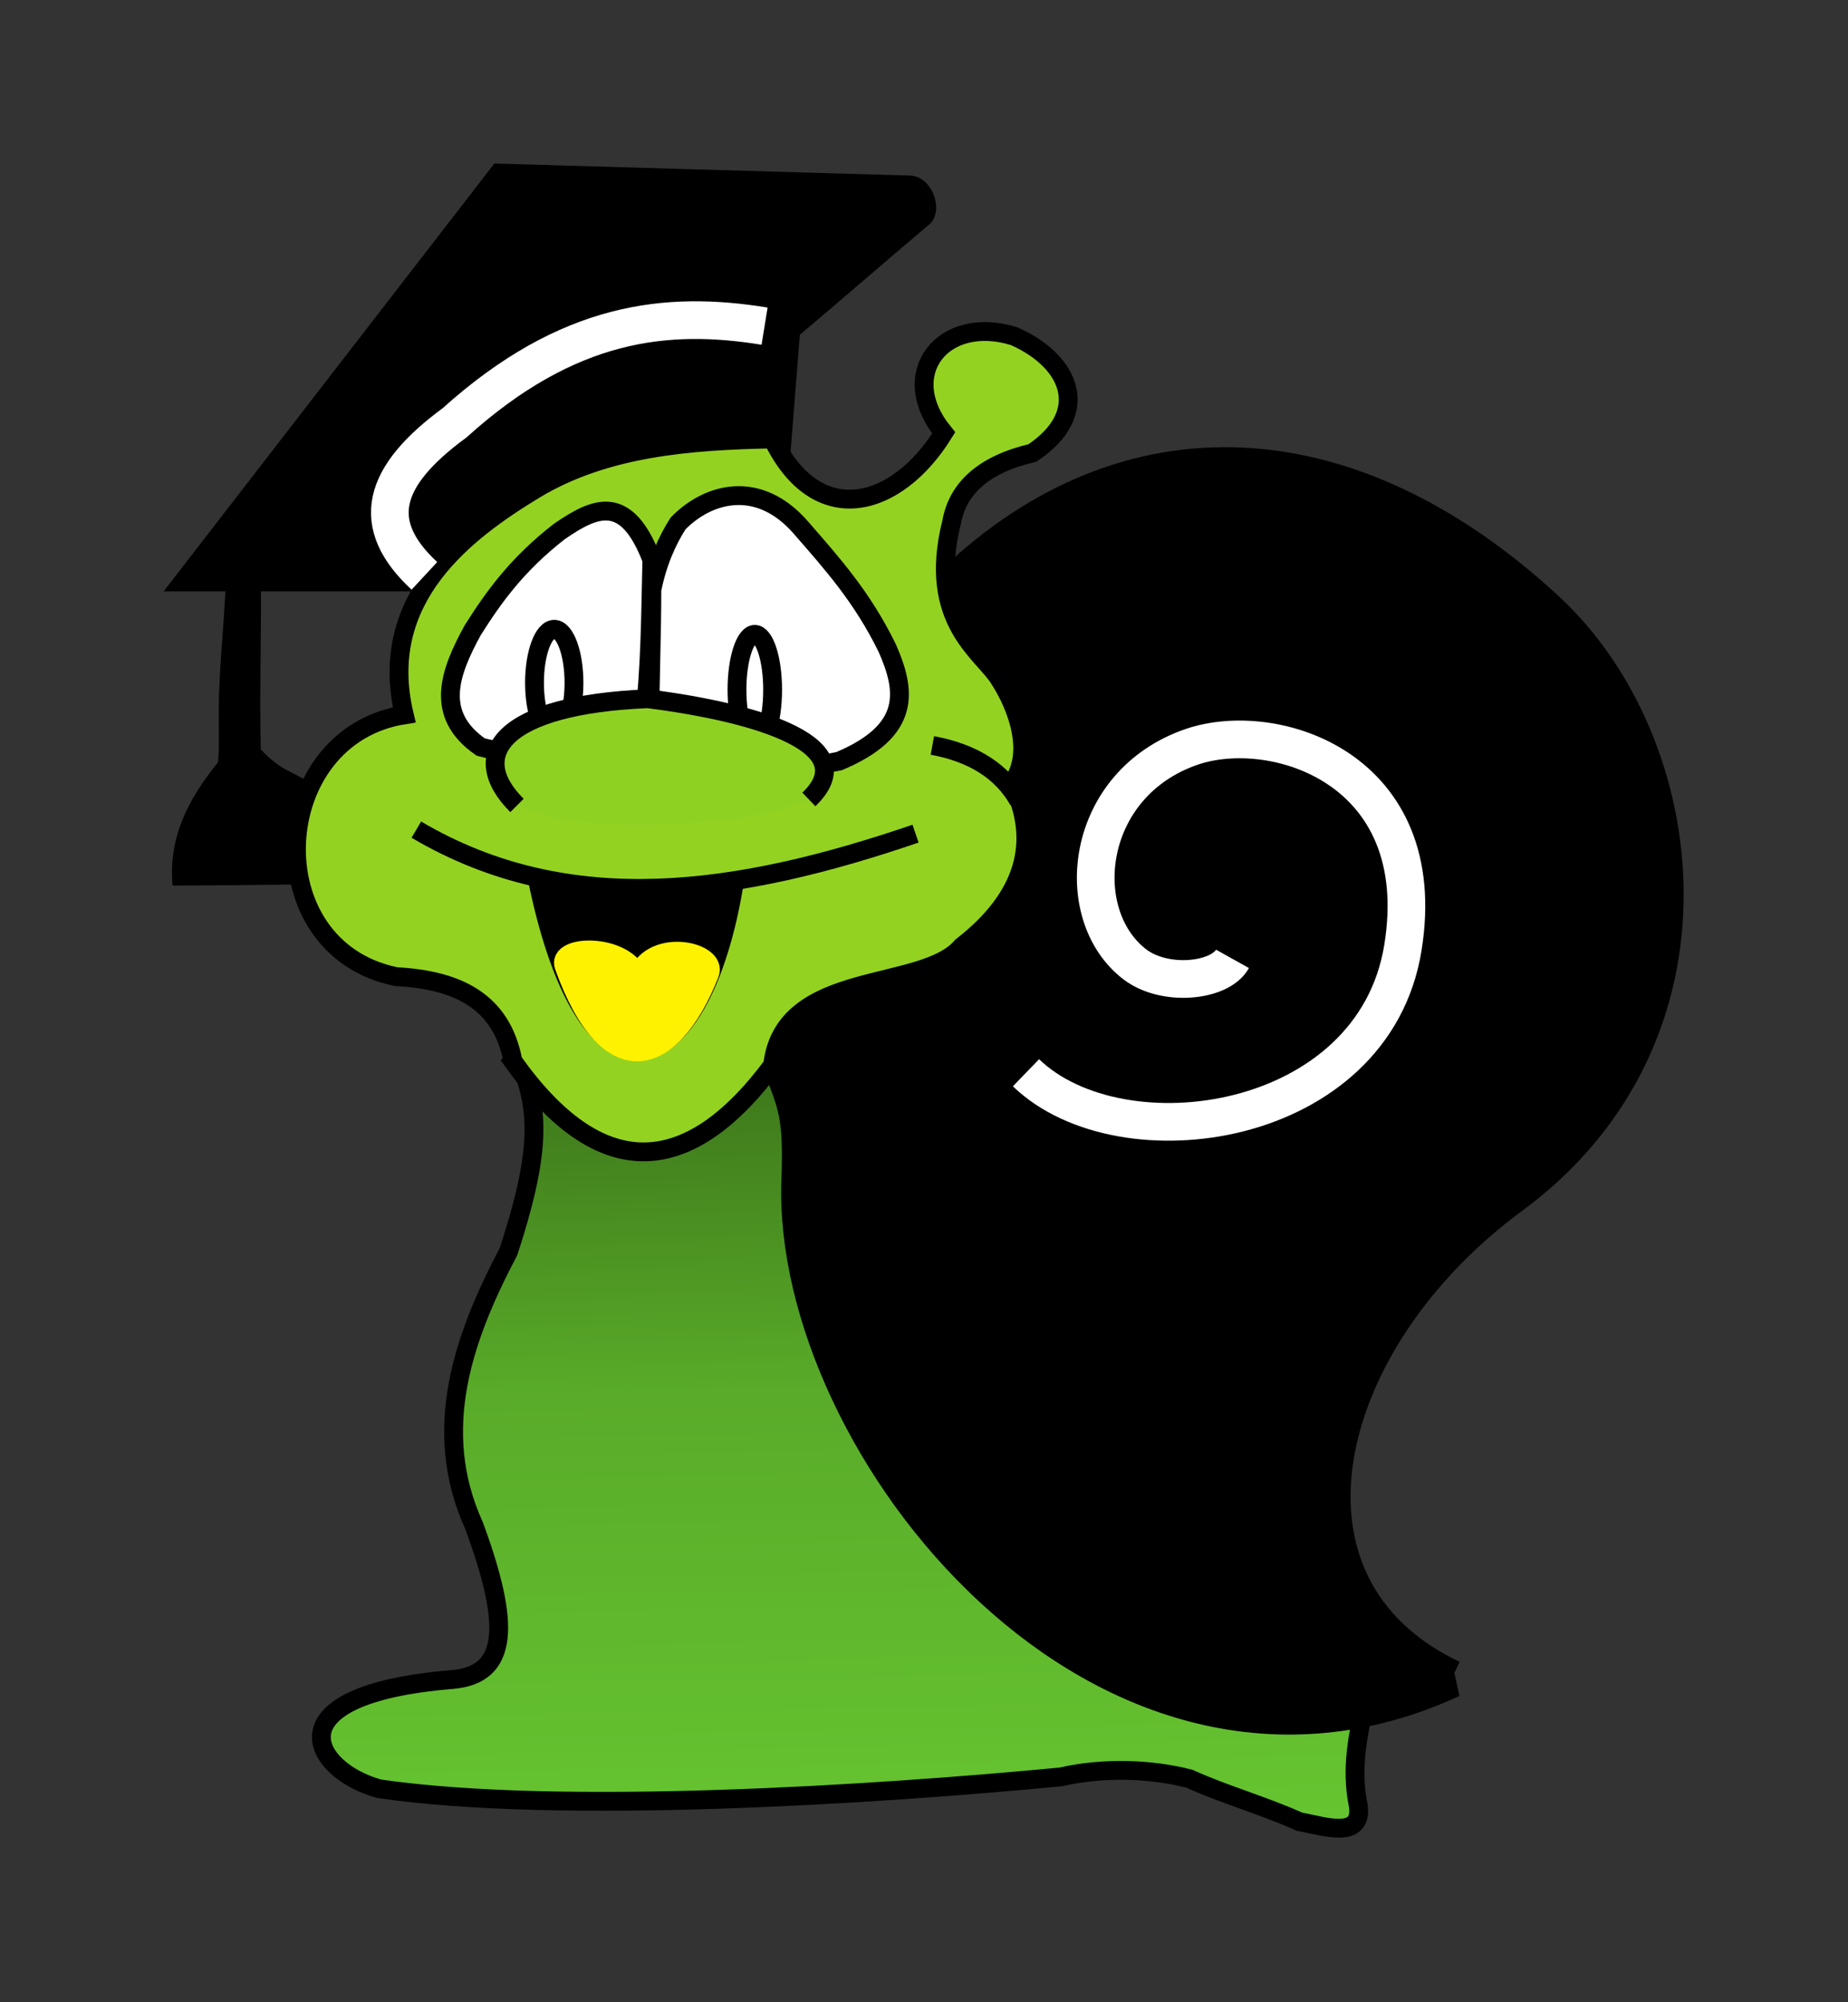 <?xml version="1.0" encoding="UTF-8" standalone="no"?>
<!-- Created with Inkscape (http://www.inkscape.org/) -->

<svg
   xmlns:dc="http://purl.org/dc/elements/1.1/"
   xmlns:cc="http://creativecommons.org/ns#"
   xmlns:rdf="http://www.w3.org/1999/02/22-rdf-syntax-ns#"
   xmlns:svg="http://www.w3.org/2000/svg"
   xmlns="http://www.w3.org/2000/svg"
   xmlns:xlink="http://www.w3.org/1999/xlink"
   xmlns:sodipodi="http://sodipodi.sourceforge.net/DTD/sodipodi-0.dtd"
   xmlns:inkscape="http://www.inkscape.org/namespaces/inkscape"
   width="563.596"
   height="610.358"
   id="svg2"
   version="1.1"
   inkscape:version="0.92.1 r15371"
   sodipodi:docname="ulitka.svg">
  <rect width="100%" height="100%" fill="#333333" stroke="none"/>
  <defs
     id="defs4">
    <linearGradient
       id="linearGradient4648"
       spreadMethod="pad"
       gradientTransform="matrix(0,-93.502,65.54,0,458.651,332.669)"
       gradientUnits="userSpaceOnUse"
       y2="0"
       x2="1"
       y1="0"
       x1="0">
      <stop
         id="stop4650"
         offset="0"
         style="stop-opacity:1;stop-color:#366917" />
      <stop
         id="stop4652"
         offset="0.48"
         style="stop-opacity:1;stop-color:#59ab29" />
      <stop
         id="stop4654"
         offset="1"
         style="stop-opacity:1;stop-color:#66c430" />
    </linearGradient>
    <clipPath
       clipPathUnits="userSpaceOnUse"
       id="clipPath868">
      <path
         d="m 458.651,328.97 c 7.458,-0.011 10.617,-5.203 13.97,-10.784 l 27.457,-47.085 c 1.294,-2.35 2.571,-5.19 2.532,-7.85 -0.101,-6.926 -9.093,-9.461 -14.473,-9.727 -3.938,-0.194 -7.829,0.729 -11.331,2.304 l -2.187,-2.815 c 1.275,-5.432 6.303,-12.028 13.214,-11.979 12.001,0.086 18.305,11.063 23.13,20.001 l 8.938,16.559 -25.944,44.49 c -2.396,3.98 1.538,6.873 5.718,6.898 l 0.953,3.687 h -41.02 z"
         id="path870"
         inkscape:connector-curvature="0" />
    </clipPath>
    <linearGradient
       x1="0"
       y1="0"
       x2="1"
       y2="0"
       gradientUnits="userSpaceOnUse"
       gradientTransform="matrix(0,-93.502,65.54,0,458.651,332.669)"
       spreadMethod="pad"
       id="linearGradient874">
      <stop
         style="stop-opacity:1;stop-color:#1a5c1c"
         offset="0"
         id="stop876" />
      <stop
         style="stop-opacity:1;stop-color:#2da138"
         offset="0.48"
         id="stop878" />
      <stop
         style="stop-opacity:1;stop-color:#61c332"
         offset="1"
         id="stop880" />
    </linearGradient>
    <linearGradient
       inkscape:collect="always"
       xlink:href="#linearGradient4648"
       id="linearGradient4749"
       gradientUnits="userSpaceOnUse"
       gradientTransform="matrix(0.955,0,0,0.955,-151.363,33.075)"
       x1="635.106"
       y1="718.815"
       x2="636.638"
       y2="800.356" />
  </defs>
  <sodipodi:namedview
     id="base"
     pagecolor="#ffffff"
     bordercolor="#666666"
     borderopacity="1.0"
     inkscape:pageopacity="0.0"
     inkscape:pageshadow="2"
     inkscape:zoom="1.0012169"
     inkscape:cx="397.7308"
     inkscape:cy="285.69428"
     inkscape:document-units="px"
     inkscape:current-layer="layer1"
     showgrid="false"
     inkscape:window-width="1920"
     inkscape:window-height="998"
     inkscape:window-x="0"
     inkscape:window-y="0"
     inkscape:window-maximized="1"
     fit-margin-left="50"
     fit-margin-top="50"
     fit-margin-right="50"
     fit-margin-bottom="50" />
  <g
     inkscape:label="Layer 1"
     inkscape:groupmode="layer"
     id="layer1"
     transform="translate(20.865,-375.115)">
    <g
       id="g4713"
       transform="matrix(3.288,0,0,3.288,-1246.374,-1690.532)">
      <path
         inkscape:connector-curvature="0"
         id="path4715"
         d="m 499.402,785.545 c -0.688,3.605 -1.433,6.523 -0.687,10.128 0.413,3.175 -3.296,1.829 -5.459,1.456 -3.172,-1.442 -7.032,-2.54 -10.204,-3.983 -3.52,-0.916 -7.956,-1.087 -11.935,-0.172 -17.097,1.629 -46.363,3.536 -63.19,1.106 -6.237,-1.677 -10.321,-8.73 6.731,-10.135 5.29,-0.436 5.412,-5.103 2.04,-14.25 -4.047,-8.893 -1.007,-17.457 3.194,-25.434 3.697,-11.314 2.574,-14.438 -0.135,-20.283 12.978,0 19.602,-4.808 32.58,-4.808 15.573,22.64 31.491,43.734 47.064,66.373 z"
         style="fill:url(#linearGradient4749);fill-opacity:1;stroke:#000000;stroke-width:1.747"
         sodipodi:nodetypes="ccccccsccccc" />
      <path
         inkscape:connector-curvature="0"
         id="path4717"
         d="m 507.36,783.884 c -32.121,14.81 -61.319,-21.824 -60.413,-46.218 0.267,-7.191 -0.611,-7.199 -2.253,-12.341 5.61,-14.31 11.033,-28.808 16.643,-43.119 15.982,-15.131 36.416,-14.333 54.736,2.546 13.464,12.404 17.118,39.383 -3.219,54.349 -18.085,13.308 -23.553,36.24 -5.495,44.783 z"
         style="fill:#000000;stroke:#000000;stroke-width:3.494" />
      <path
         inkscape:connector-curvature="0"
         id="path4719"
         d="m 487.043,717.134 c -1.189,2.128 -6.324,2.625 -9.088,0.488 -5.981,-4.624 -4.705,-16.697 5.285,-20.14 7.631,-2.63 22.304,1.939 19.607,18.618 -2.727,16.863 -26.122,20.133 -34.96,11.591"
         style="fill:none;stroke:#ffffff;stroke-width:3.494" />
      <path
         inkscape:connector-curvature="0"
         id="path4721"
         d="m 388.773,710.29 c -0.379,-4.349 1.366,-7.838 4.225,-11.377 0.129,-1.73 0.056,-3.073 0.056,-4.371 0,-5.047 0.708,-9.689 0.708,-14.737 0.721,0 2.353,0 3.074,0 0.144,5.912 -0.116,12.027 0.028,17.939 2.595,2.74 3.472,1.737 6.067,4.477 -0.144,1.442 0.116,6.526 -0.028,7.967 -5.047,0 -9.083,0.101 -14.13,0.101 z"
         style="fill:#000000;stroke:#000000;stroke-width:0.094" />
      <path
         inkscape:connector-curvature="0"
         id="path4723"
         d="m 416.38,682.187 c -7.282,0 -19.418,0 -26.699,0 9.771,-12.634 19.542,-25.268 29.313,-37.902 12.821,0.373 25.216,0.728 38.037,1.101 1.387,-0.035 2.115,2.304 1.326,2.987 -4.357,3.672 -7.934,6.803 -12.29,10.475 -0.374,4.73 -0.747,9.46 -1.121,14.19 -14.087,-1.306 -21.733,-0.267 -28.566,9.149 z"
         style="fill:#000000;stroke:#000000;stroke-width:1.747" />
      <path
         inkscape:connector-curvature="0"
         id="path4725"
         d="m 420.301,726.624 c -1.047,-5.55 -5.097,-7.537 -10.829,-7.842 -12.977,-2.637 -11.918,-22.29 0.747,-24.272 -2.589,-10.812 5.682,-17.002 12.136,-20.911 6.573,-3.952 14.454,-4.512 22.032,-4.668 4.101,8.458 11.494,6.512 15.87,-0.56 -4.481,-5.477 -0.062,-11.016 6.535,-8.962 5.322,2.365 7.189,7.158 1.681,10.829 -4.544,1.058 -6.909,3.299 -7.469,6.348 -2.381,9.391 3.011,12.171 4.486,14.715 1.624,2.552 3.149,6.757 1.115,9.557 2.676,5.477 1.12,10.643 -4.668,15.124 -3.61,4.279 -16.556,2.007 -17.551,11.016 -7.966,10.705 -16.12,10.829 -24.086,-0.373 z"
         style="fill:#94d222;fill-opacity:1;stroke:#000000;stroke-width:1.747" />
      <path
         inkscape:connector-curvature="0"
         id="path4727"
         d="m 467.212,702.477 c -1.532,-2.718 -4.202,-4.428 -8.01,-5.129"
         style="fill:none;stroke:#000000;stroke-width:1.747" />
      <path
         inkscape:connector-curvature="0"
         id="path4729"
         d="m 426.836,698.244 c -3.174,0.187 -6.348,0.062 -9.522,-0.747 -4.31,-2.985 -2.934,-6.844 -0.747,-10.829 1.926,-3.05 4.103,-6.099 8.028,-9.149 3.362,-2.315 6.226,-3.568 8.589,2.614 -0.124,5.041 -0.124,10.082 -0.747,15.124 -1.867,0.996 -3.734,1.991 -5.601,2.987 z"
         style="fill:#ffffff;stroke:#000000;stroke-width:1.747" />
      <path
         inkscape:connector-curvature="0"
         id="path4731"
         d="m 443.826,699.551 c 2.241,0.063 4.481,-0.311 6.722,-0.747 6.805,-2.86 6.174,-6.595 4.481,-10.456 -2.327,-4.782 -5.194,-7.945 -8.028,-11.203 -3.921,-4.498 -8.588,-3.246 -11.389,-0.373 -0.996,1.556 -1.929,3.61 -2.427,6.161 0,4.232 -0.187,8.464 -0.187,12.697 3.61,1.307 7.22,2.614 10.829,3.921 z"
         style="fill:#ffffff;stroke:#000000;stroke-width:1.747" />
      <path
         inkscape:connector-curvature="0"
         id="path4733"
         d="m 411.339,705.152 c 14.251,8.412 30.059,5.919 46.304,0.373"
         style="fill:none;stroke:#000000;stroke-width:1.747" />
      <path
         inkscape:connector-curvature="0"
         id="path4735"
         d="m 422.541,709.634 c 4.761,23.313 15.279,19.204 18.298,0.373"
         style="fill:#000000;stroke:#000000;stroke-width:1.747" />
      <path
         inkscape:connector-curvature="0"
         id="path4737"
         d="m 431.873,718.61 c -1.295,-2.992 -7.575,-2.869 -6.83,-0.786 4.007,11.202 9.952,9.709 13.498,0.69 0.821,-2.089 -5.232,-3.451 -6.668,0.096 z"
         style="fill:#fff200;fill-opacity:1;stroke:#fff200;stroke-width:1.747;stroke-opacity:1" />
      <path
         inkscape:connector-curvature="0"
         id="path4739"
         d="m 424.13,686.577 c 1.008,0 1.831,2.229 1.831,4.961 0,2.733 -0.822,4.961 -1.831,4.961 -1.008,0 -1.831,-2.229 -1.831,-4.961 0,-2.732 0.822,-4.961 1.831,-4.961 z"
         style="fill:#ffffff;stroke:#000000;stroke-width:1.747" />
      <path
         inkscape:connector-curvature="0"
         id="path4741"
         d="m 442.733,687.049 c 0.911,0 1.653,2.308 1.653,5.138 0,2.83 -0.742,5.138 -1.653,5.138 -0.911,0 -1.653,-2.308 -1.653,-5.138 0,-2.83 0.742,-5.138 1.653,-5.138 z"
         style="fill:#ffffff;stroke:#000000;stroke-width:1.747" />
      <path
         inkscape:connector-curvature="0"
         id="path4743"
         d="m 447.747,702.352 c -5.638,2.746 -22.104,3.287 -27.073,0.56 -4.73,-4.73 -1.369,-9.335 12.136,-9.896 10.43,0.656 19.252,5.002 14.937,9.336 z"
         style="fill:#8fd123;fill-opacity:1;stroke:none" />
      <path
         inkscape:connector-curvature="0"
         id="path4745"
         d="m 420.674,702.912 c -4.73,-4.73 -1.369,-9.335 12.136,-9.896 10.666,1.365 20.079,4.412 14.937,9.336"
         style="fill:none;stroke:#000000;stroke-width:1.747" />
      <path
         inkscape:connector-curvature="0"
         id="path4747"
         d="m 412.086,681.627 c -5.166,-4.792 -3.983,-9.211 2.801,-14.19 10.534,-9.499 19.714,-10.43 28.753,-8.962"
         style="fill:none;stroke:#ffffff;stroke-width:3.494" />
    </g>
  </g>
</svg>
